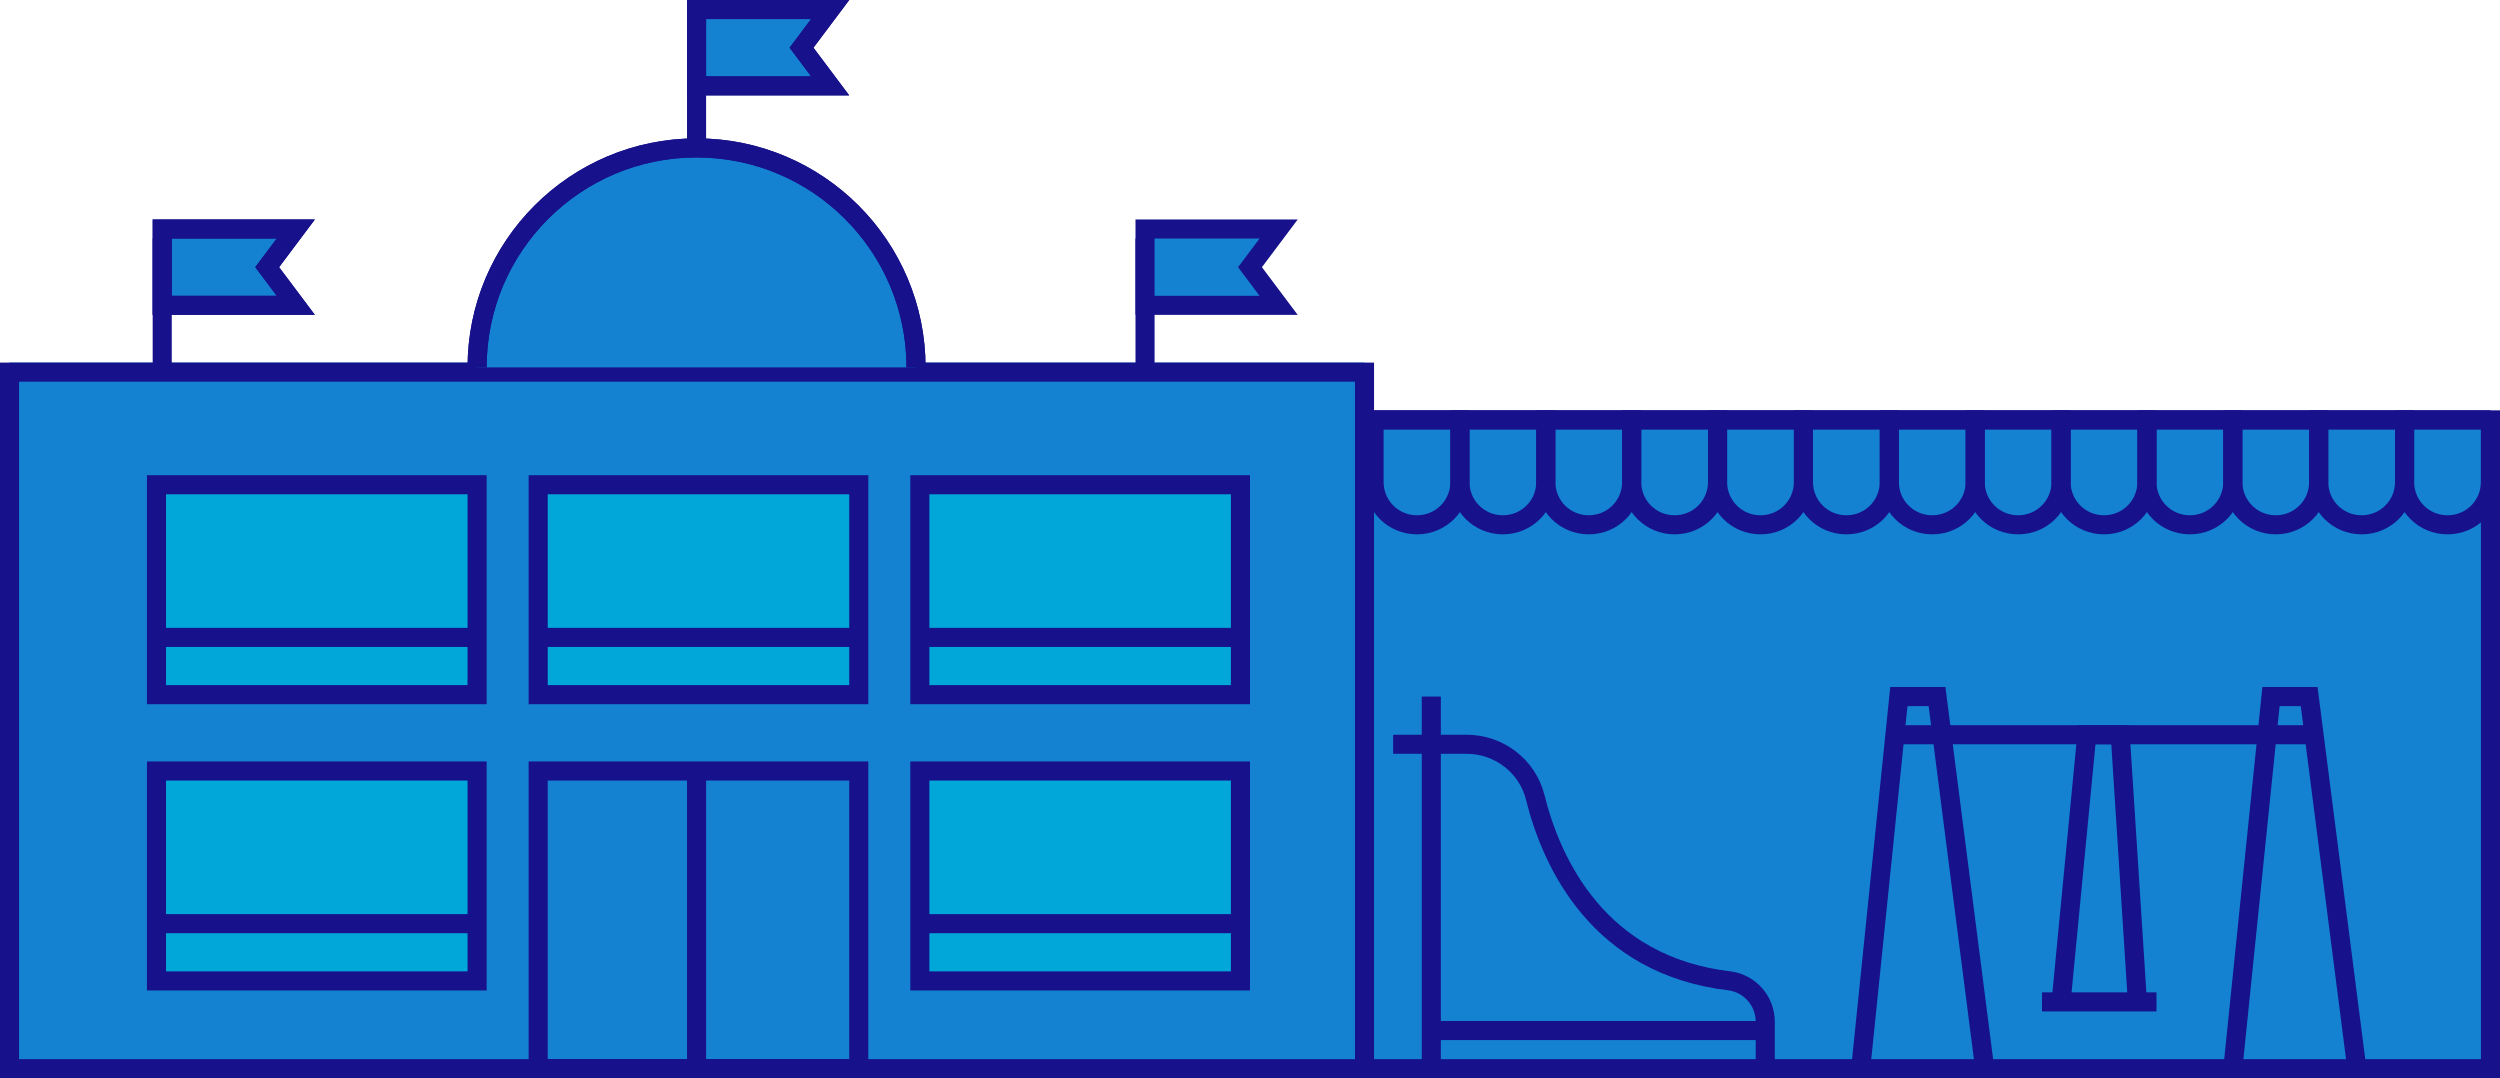 <svg width="262" height="113" viewBox="0 0 262 113" fill="none" xmlns="http://www.w3.org/2000/svg">
<rect x="1" y="38" width="142" height="74" fill="#1482D1"/>
<rect width="118" height="68" transform="matrix(-1 0 0 1 261 44)" fill="#1482D1"/>
<path d="M143 39H1V112H143V39Z" stroke="#17118B" stroke-width="2" stroke-miterlimit="10"/>
<path d="M50 50.8H16.4V72.8H50V50.8Z" fill="#00A7D8"/>
<path d="M50 50.8H16.4V72.8H50V50.8Z" stroke="#17118B" stroke-width="2" stroke-miterlimit="10"/>
<path d="M16.4 66.8H50" stroke="#17118B" stroke-width="2" stroke-miterlimit="10"/>
<path d="M90 50.8H56.4V72.8H90V50.8Z" fill="#00A7D8"/>
<path d="M90 50.8H56.4V72.8H90V50.8Z" stroke="#17118B" stroke-width="2" stroke-miterlimit="10"/>
<path d="M56.4 66.8H90" stroke="#17118B" stroke-width="2" stroke-miterlimit="10"/>
<path d="M130 50.8H96.4V72.8H130V50.8Z" fill="#00A7D8"/>
<path d="M130 50.8H96.4V72.8H130V50.8Z" stroke="#17118B" stroke-width="2" stroke-miterlimit="10"/>
<path d="M96.4 66.8H130" stroke="#17118B" stroke-width="2" stroke-miterlimit="10"/>
<path d="M50 80.8H16.4V102.8H50V80.8Z" fill="#00A7D8"/>
<path d="M50 80.8H16.4V102.8H50V80.8Z" stroke="#17118B" stroke-width="2" stroke-miterlimit="10"/>
<path d="M16.4 96.8H50" stroke="#17118B" stroke-width="2" stroke-miterlimit="10"/>
<path d="M90 80.8H56.4V112H90V80.8Z" stroke="#17118B" stroke-width="2" stroke-miterlimit="10"/>
<path d="M130 80.8H96.4V102.8H130V80.8Z" fill="#00A7D8"/>
<path d="M130 80.8H96.4V102.8H130V80.8Z" stroke="#17118B" stroke-width="2" stroke-miterlimit="10"/>
<path d="M96.4 96.8H130" stroke="#17118B" stroke-width="2" stroke-miterlimit="10"/>
<path d="M73 81V112" stroke="#17118B" stroke-width="2" stroke-miterlimit="10"/>
<path d="M150 112V73" stroke="#17118B" stroke-width="2" stroke-miterlimit="10"/>
<path d="M146 78H153.7C157.1 78 160.1 80.3 160.9 83.6C162.6 90.4 167.5 101.2 181.3 102.8C183.4 103.1 185 104.9 185 107.1V112.1" stroke="#17118B" stroke-width="2" stroke-miterlimit="10"/>
<path d="M150 108H185" stroke="#17118B" stroke-width="2" stroke-miterlimit="10"/>
<path d="M195 112L199 73H203L208 112" stroke="#17118B" stroke-width="2" stroke-miterlimit="10"/>
<path d="M234 112L238 73H242L247 112" stroke="#17118B" stroke-width="2" stroke-miterlimit="10"/>
<path d="M199 77H242" stroke="#17118B" stroke-width="2" stroke-miterlimit="10"/>
<path d="M216 105L218.7 77H222.2L224 105" stroke="#17118B" stroke-width="2" stroke-miterlimit="10"/>
<path d="M214 105H226" stroke="#17118B" stroke-width="2" stroke-miterlimit="10"/>
<path d="M143 44H261" stroke="#17118B" stroke-width="2" stroke-miterlimit="10"/>
<path d="M261 44V113" stroke="#17118B" stroke-width="2" stroke-miterlimit="10"/>
<path d="M148.5 55C146 55 144 53 144 50.5V44H153V50.5C153 53 151 55 148.5 55Z" stroke="#17118B" stroke-width="2" stroke-miterlimit="10"/>
<path d="M157.5 55C155 55 153 53 153 50.5V44H162V50.5C162 53 160 55 157.5 55Z" stroke="#17118B" stroke-width="2" stroke-miterlimit="10"/>
<path d="M166.5 55C164 55 162 53 162 50.5V44H171V50.5C171 53 169 55 166.5 55Z" stroke="#17118B" stroke-width="2" stroke-miterlimit="10"/>
<path d="M175.5 55C173 55 171 53 171 50.5V44H180V50.5C180 53 178 55 175.5 55Z" stroke="#17118B" stroke-width="2" stroke-miterlimit="10"/>
<path d="M184.5 55C182 55 180 53 180 50.5V44H189V50.5C189 53 187 55 184.5 55Z" stroke="#17118B" stroke-width="2" stroke-miterlimit="10"/>
<path d="M193.5 55C191 55 189 53 189 50.5V44H198V50.5C198 53 196 55 193.5 55Z" stroke="#17118B" stroke-width="2" stroke-miterlimit="10"/>
<path d="M202.5 55C200 55 198 53 198 50.5V44H207V50.5C207 53 205 55 202.5 55Z" stroke="#17118B" stroke-width="2" stroke-miterlimit="10"/>
<path d="M211.5 55C209 55 207 53 207 50.5V44H216V50.5C216 53 214 55 211.5 55Z" stroke="#17118B" stroke-width="2" stroke-miterlimit="10"/>
<path d="M220.5 55C218 55 216 53 216 50.5V44H225V50.5C225 53 223 55 220.5 55Z" stroke="#17118B" stroke-width="2" stroke-miterlimit="10"/>
<path d="M229.5 55C227 55 225 53 225 50.5V44H234V50.5C234 53 232 55 229.5 55Z" stroke="#17118B" stroke-width="2" stroke-miterlimit="10"/>
<path d="M238.5 55C236 55 234 53 234 50.5V44H243V50.5C243 53 241 55 238.5 55Z" stroke="#17118B" stroke-width="2" stroke-miterlimit="10"/>
<path d="M247.5 55C245 55 243 53 243 50.5V44H252V50.5C252 53 250 55 247.5 55Z" stroke="#17118B" stroke-width="2" stroke-miterlimit="10"/>
<path d="M256.5 55C254 55 252 53 252 50.5V44H261V50.5C261 53 259 55 256.5 55Z" stroke="#17118B" stroke-width="2" stroke-miterlimit="10"/>
<path d="M50 38.5C50 25.8 60.3 15.5 73 15.5C85.7 15.5 96 25.8 96 38.5" fill="#1482D1"/>
<path d="M50 38.5C50 25.8 60.3 15.5 73 15.5C85.7 15.5 96 25.8 96 38.5" stroke="#17118B" stroke-width="2" stroke-miterlimit="10"/>
<path d="M50 38.5C50 25.8 60.3 15.5 73 15.5C85.7 15.5 96 25.8 96 38.5" stroke="#17118B" stroke-width="2" stroke-miterlimit="10"/>
<path d="M73 2V16" stroke="#17118B" stroke-width="2" stroke-miterlimit="10"/>
<path d="M73 1H87L84 5L87 9H73V1Z" fill="#1482D1" stroke="#17118B" stroke-width="2" stroke-miterlimit="10"/>
<path d="M73 1H87L84 5L87 9H73V1Z" stroke="#17118B" stroke-width="2" stroke-miterlimit="10"/>
<path d="M17 25V39" stroke="#17118B" stroke-width="2" stroke-miterlimit="10"/>
<path d="M17 24H31L28 28L31 32H17V24Z" fill="#1482D1" stroke="#17118B" stroke-width="2" stroke-miterlimit="10"/>
<path d="M17 24H31L28 28L31 32H17V24Z" stroke="#17118B" stroke-width="2" stroke-miterlimit="10"/>
<path d="M120 25V39" stroke="#17118B" stroke-width="2" stroke-miterlimit="10"/>
<path d="M120 24H134L131 28L134 32H120V24Z" fill="#1482D1"/>
<path d="M120 24H134L131 28L134 32H120V24Z" stroke="#17118B" stroke-width="2" stroke-miterlimit="10"/>
<path d="M143 112H261" stroke="#17118B" stroke-width="2" stroke-miterlimit="10"/>
</svg>
